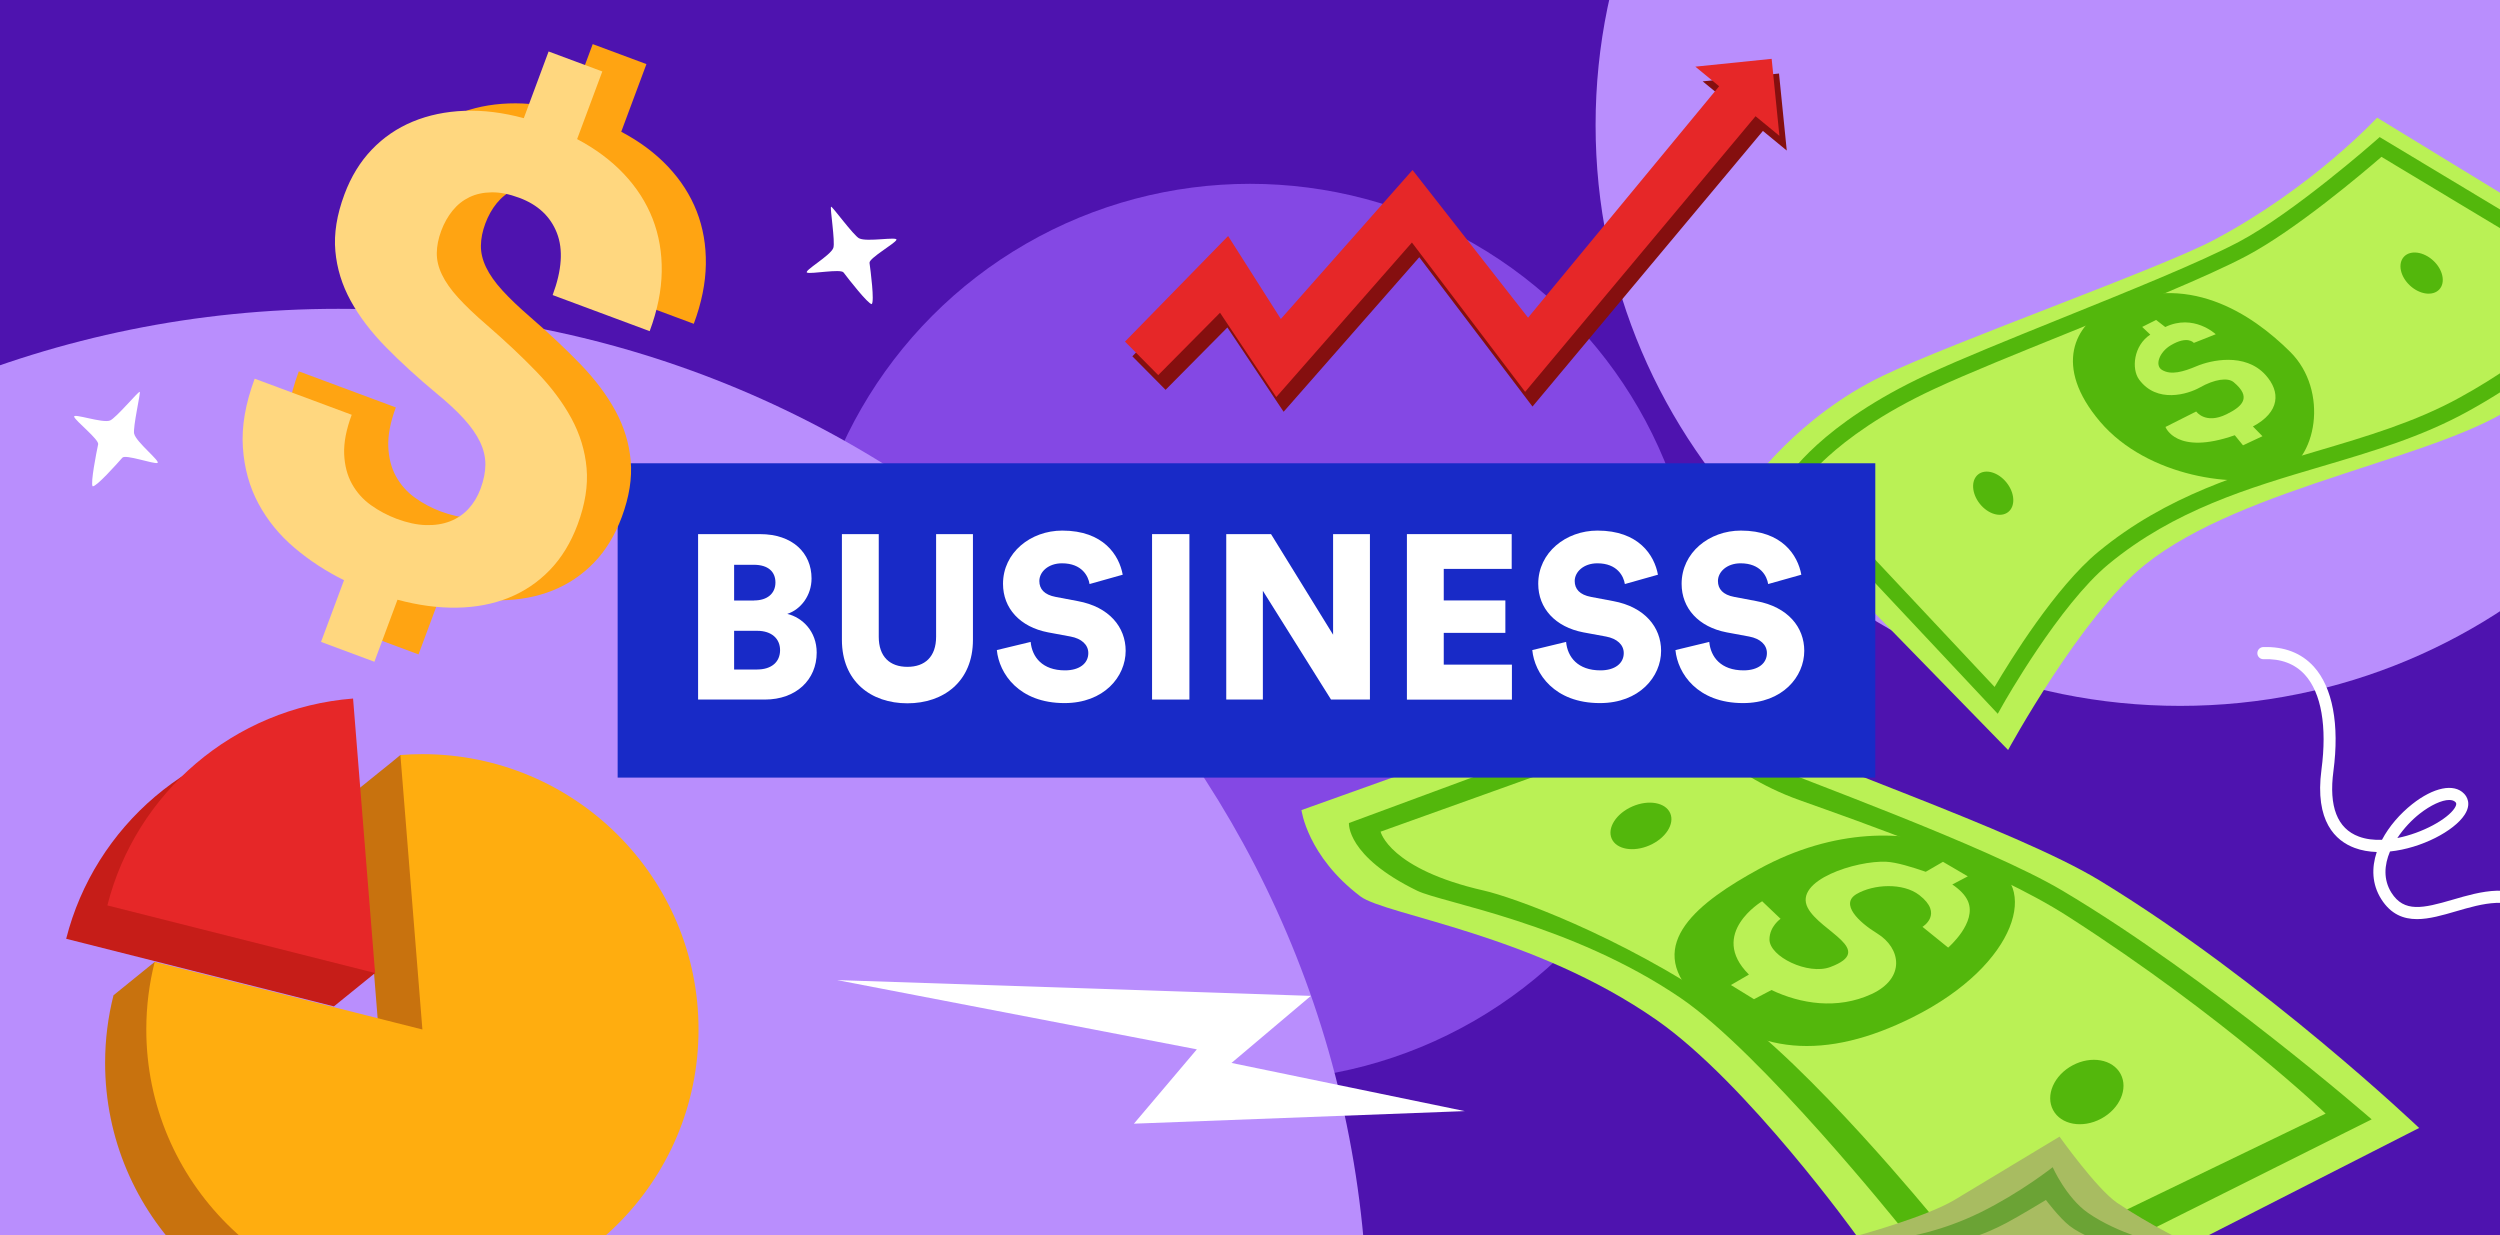 <svg width="340" height="168" viewBox="0 0 340 168" fill="none" xmlns="http://www.w3.org/2000/svg">
<g clip-path="url(#clip0_2669_11892)">
<rect width="340" height="168" fill="#4E13AF"/>
<g filter="url(#filter0_f_2669_11892)">
<circle cx="170" cy="86" r="61" fill="#8448E4"/>
</g>
<path d="M376 17C376 60.63 340.407 96 296.5 96C252.593 96 217 60.63 217 17C217 -26.631 252.593 -62 296.5 -62C340.407 -62 376 -26.631 376 17Z" fill="#B98EFD"/>
<path d="M186 181C186 257.768 123.32 320 46 320C-31.32 320 -94 257.768 -94 181C-94 104.232 -31.32 42 46 42C123.32 42 186 104.232 186 181Z" fill="#B98EFD"/>
<g clip-path="url(#clip1_2669_11892)">
<path d="M54.454 102.681C52.992 103.915 50.033 106.234 48.852 107.219L51.844 144.549L21.038 130.819L15.436 135.357C14.692 138.299 14.295 141.38 14.295 144.551C14.295 165.233 31.108 182 51.847 182C72.585 182 89.398 165.233 89.398 144.551C89.398 123.869 75.192 102.681 54.454 102.681Z" fill="#C8720E"/>
<path d="M42.415 99.539C26.196 100.814 12.874 112.369 9 127.674L45.41 136.868L51.012 132.33L42.415 99.539Z" fill="#C61D18"/>
<path d="M57.446 102.563C56.438 102.563 55.441 102.604 54.454 102.683L57.446 140.012L21.038 130.818C20.294 133.76 19.897 136.841 19.897 140.012C19.897 160.695 36.71 177.461 57.449 177.461C78.188 177.461 95 160.695 95 140.012C95 119.33 78.187 102.563 57.446 102.563Z" fill="#FFAD0F"/>
<path d="M48.017 95C31.796 96.275 18.474 107.831 14.602 123.136L51.012 132.33L48.017 95Z" fill="#E62728"/>
</g>
<path d="M177 110.172L230.601 91C230.601 91 234.672 97.157 237.839 99.021C244.491 102.933 274.047 112.742 285.571 119.757C308.068 133.451 329 153.404 329 153.404L297.895 169.251L252.51 168.077C252.51 168.077 237.642 147.341 225.317 138.732C208.523 127.004 188.392 124.462 185.017 121.908C177.783 116.432 177 110.172 177 110.172Z" fill="#BAF155"/>
<path d="M280.487 121.127C270.238 115.041 244.5 105.817 238.232 103.129C234.123 101.369 230.015 94.717 230.015 94.717L183.455 111.933C183.455 111.933 183.064 116.432 192.74 121.14C196.094 122.772 213.644 125.561 228.579 135.735C239.539 143.202 258.38 166.708 258.38 166.708L292.028 167.49L322.546 152.232C322.546 152.232 300.494 133.008 280.487 121.127ZM287.919 165.144L263.075 165.73C263.075 165.73 245.864 144.636 234.905 137.168C219.969 126.993 205.481 121.954 201.845 121.127C188.933 118.193 187.759 113.107 187.759 113.107L229.232 98.24C229.232 98.24 234.318 105.086 244.687 108.803C253.189 111.852 270.626 117.814 281.269 124.65C302.593 138.344 316.286 151.451 316.286 151.451L287.919 165.144Z" fill="#53B70C"/>
<path d="M252.511 168.078C252.511 168.078 261.901 165.535 265.814 163.187C269.726 160.839 280.095 154.58 280.095 154.58C280.095 154.58 285.153 161.693 287.921 163.578C292.224 166.513 297.898 169.251 297.898 169.251L252.511 168.078Z" fill="#A8BC61"/>
<path d="M259.461 168.168C259.461 168.168 263.981 167.516 269.305 164.903C274.773 162.22 279.164 158.739 279.164 158.739C279.164 158.739 281.008 162.894 283.971 164.954C288.114 167.833 293.766 169.122 293.766 169.122L285.679 168.872C285.679 168.872 282.971 167.901 281.459 166.712C280.052 165.608 278.245 163.196 278.245 163.196C278.245 163.196 274.554 165.435 272.903 166.305C269.555 168.069 267.546 168.471 267.546 168.471L259.461 168.168Z" fill="#6BA335"/>
<path d="M270.314 117.606L265.423 115.258C259.359 112.91 249.577 112.518 239.21 118.192C231.114 122.623 223.56 128.365 230.406 135.408C238.409 143.641 248.344 144.241 260.142 138.342C274.618 131.104 277.356 119.953 270.314 117.606Z" fill="#53B70C"/>
<path d="M265.513 120.291L267.622 119.183L264.244 117.206L261.902 118.564C260.074 117.934 257.941 117.267 256.536 117.199C252.492 117.004 243.882 119.722 245.86 123.475C247.568 126.716 255.202 129.175 248.914 131.52C245.904 132.643 240.618 130.105 240.647 127.744C240.667 125.977 242.158 124.958 242.158 124.958L239.652 122.571C239.652 122.571 232.274 126.971 237.839 132.524C237.844 132.529 237.85 132.535 237.856 132.54L235.402 133.963L238.544 135.891L240.922 134.643C244.86 136.517 249.852 137.344 254.516 135.199C259.163 133.061 258.577 128.953 255.274 126.934C252.792 125.416 250.201 122.934 252.495 121.588C254.79 120.243 258.808 120.018 261.023 121.729C264.363 124.309 261.457 126.049 261.457 126.049L264.949 128.874C264.949 128.874 268.904 125.475 267.638 122.558C267.275 121.72 266.505 120.958 265.513 120.291Z" fill="#BAF155"/>
<path d="M288.403 146.06C289.474 148.065 288.287 150.788 285.752 152.143C283.217 153.5 280.292 152.973 279.221 150.969C278.15 148.965 279.336 146.241 281.871 144.886C284.408 143.53 287.332 144.056 288.403 146.06Z" fill="#53B70C"/>
<path d="M227.15 110.597C227.786 112.062 226.518 114.022 224.317 114.976C222.118 115.93 219.819 115.515 219.185 114.049C218.55 112.584 219.817 110.624 222.018 109.67C224.217 108.718 226.515 109.133 227.15 110.597Z" fill="#53B70C"/>
<g clip-path="url(#clip2_2669_11892)">
<g clip-path="url(#clip3_2669_11892)">
<path d="M238 65.979C238 65.979 244.464 56.693 256.047 51.114C265.445 46.589 293.746 36.526 301.085 32.638C314.5 25.53 323.288 16 323.288 16L360 38.432C360 38.432 352.522 47.559 342.458 54.874C332.266 62.283 305.136 66.046 291.729 76.79C283.049 83.745 273.102 101.999 273.102 101.999L238 65.979Z" fill="#BAF155"/>
<path d="M271.697 97.076L242.48 65.921L242.902 65.218C243.084 64.914 247.534 57.694 262.161 50.913C266.737 48.791 273.372 46.11 280.397 43.272C289.663 39.529 299.243 35.66 304.465 32.903C311.89 28.985 322.923 19.272 323.033 19.174L323.635 18.643L357.076 38.75L356.285 39.722C356.211 39.813 354.424 41.994 350.962 45.103C347.782 47.959 342.522 52.17 335.522 56.008C329.285 59.428 322.662 61.386 315.65 63.459C305.844 66.358 295.702 69.356 286.78 76.713C280.076 82.242 272.506 95.64 272.43 95.775L271.697 97.076ZM245.244 65.677L271.264 93.423C273.373 89.846 279.556 79.838 285.383 75.034C294.651 67.393 305.01 64.33 315.027 61.369C321.923 59.33 328.436 57.405 334.466 54.098C344.949 48.35 351.537 41.717 353.752 39.295L323.877 21.332C321.422 23.458 312.211 31.278 305.488 34.827C300.168 37.634 290.535 41.526 281.219 45.29C274.22 48.118 267.61 50.788 263.082 52.886C255.793 56.266 251.202 59.745 248.635 62.069C246.872 63.665 245.797 64.948 245.244 65.677Z" fill="#53B70C"/>
<path d="M286.819 41.827C282.188 44.089 279.168 49.781 285.619 57.358C292.072 64.934 304.396 66.484 309.789 64.621C315.182 62.757 316.74 53.098 311.483 47.869C306.225 42.642 297.326 36.695 286.819 41.827Z" fill="#53B70C"/>
<path d="M272.897 65.637C274.023 67.052 274.119 68.841 273.113 69.637C272.106 70.431 270.379 69.93 269.254 68.515C268.129 67.1 268.032 65.311 269.038 64.515C270.043 63.721 271.771 64.224 272.897 65.637Z" fill="#53B70C"/>
<path d="M330.925 35.444C332.251 36.674 332.616 38.43 331.741 39.367C330.866 40.303 329.082 40.065 327.756 38.835C326.43 37.606 326.064 35.85 326.939 34.913C327.813 33.976 329.598 34.215 330.925 35.444Z" fill="#53B70C"/>
<path d="M305.048 60.563L307.695 59.325L306.398 57.999C310.073 56.049 310.193 53.287 308.105 50.985C305.3 47.895 300.605 49.013 298.767 49.788C296.929 50.564 295.265 51.055 294.03 50.309C293.01 49.692 293.667 47.88 295.236 46.951C297.549 45.581 298.36 46.637 298.36 46.637L301.339 45.457C301.339 45.457 298.336 42.62 294.474 44.475L293.229 43.511L291.335 44.463L292.438 45.506C290.155 46.998 289.866 50.169 290.909 51.603C293.319 54.917 297.559 53.617 299.198 52.689C301.157 51.579 302.973 51.31 303.768 51.967C306.276 54.041 304.97 55.27 302.823 56.332C299.929 57.763 298.684 55.962 298.684 55.962L294.506 58.064C294.506 58.064 295.914 62.003 303.93 59.192L305.048 60.563Z" fill="#BAF155"/>
</g>
</g>
<g clip-path="url(#clip4_2669_11892)">
<path d="M328.723 125C326.856 125 325.161 124.342 323.857 122.291C322.567 120.254 322.524 118.01 323.237 115.873C322.182 115.837 321.164 115.666 320.23 115.316C317.651 114.358 314.78 111.728 315.72 104.667C316.497 98.813 315.699 94.232 313.469 91.773C312.115 90.28 310.22 89.558 307.848 89.651C307.392 89.665 307.014 89.315 307 88.858C306.986 88.407 307.335 88.021 307.791 88C310.669 87.914 312.985 88.8 314.68 90.666C317.238 93.496 318.186 98.542 317.345 104.881C316.704 109.691 317.872 112.686 320.8 113.772C321.755 114.129 322.831 114.258 323.949 114.215C324.918 112.371 326.407 110.677 328.053 109.369C330.967 107.068 333.739 106.503 335.114 107.94C335.463 108.297 336.168 109.305 335.185 110.813C333.76 113.007 329.328 115.359 325.039 115.802C324.263 117.638 324.113 119.625 325.232 121.405C326.956 124.128 329.514 123.542 333.546 122.363C337.393 121.24 341.747 119.961 345.687 123.12C346.043 123.406 346.1 123.921 345.815 124.278C345.53 124.635 345.017 124.692 344.661 124.407C341.39 121.784 337.636 122.884 334.002 123.942C332.214 124.464 330.39 125 328.709 125H328.723ZM333.09 108.798C332.1 108.798 330.582 109.484 329.072 110.67C328.025 111.492 326.913 112.65 326.037 113.972C329.499 113.293 332.862 111.385 333.817 109.92C334.187 109.348 334.016 109.169 333.945 109.091C333.753 108.89 333.461 108.798 333.09 108.798Z" fill="white"/>
</g>
<g clip-path="url(#clip5_2669_11892)">
<path d="M255.04 63H84V105.75H255.04V63Z" fill="#182AC7"/>
<path d="M103.36 72.64C107.8 72.64 110.37 75.21 110.37 78.67C110.37 80.99 108.91 82.89 107.07 83.49C109.1 83.97 111.07 85.84 111.07 88.76C111.07 92.44 108.28 95.14 104.02 95.14H94.94V72.64H103.36ZM102.57 81.66C104.32 81.66 105.46 80.74 105.46 79.22C105.46 77.76 104.48 76.81 102.51 76.81H99.84V81.67H102.57V81.66ZM102.98 91.05C104.92 91.05 106.09 90.03 106.09 88.42C106.09 86.87 104.95 85.79 102.98 85.79H99.84V91.06H102.98V91.05Z" fill="white"/>
<path d="M114.5 87.02V72.64H119.51V86.6C119.51 89.33 121.03 90.69 123.41 90.69C125.79 90.69 127.31 89.32 127.31 86.6V72.64H132.32V87.02C132.32 92.67 128.35 95.65 123.4 95.65C118.45 95.65 114.5 92.67 114.5 87.02Z" fill="white"/>
<path d="M148.18 79.43C148.02 78.38 147.16 76.61 144.43 76.61C142.56 76.61 141.35 77.78 141.35 79.02C141.35 80.1 142.02 80.89 143.57 81.18L146.58 81.75C150.87 82.54 153.09 85.3 153.09 88.51C153.09 92.03 150.14 95.62 144.77 95.62C138.55 95.62 135.88 91.59 135.57 88.41L140.17 87.3C140.36 89.36 141.76 91.17 144.84 91.17C146.81 91.17 148.01 90.22 148.01 88.82C148.01 87.68 147.09 86.85 145.6 86.57L142.53 86C138.72 85.27 136.41 82.73 136.41 79.4C136.41 75.15 140.16 72.16 144.47 72.16C150.09 72.16 152.21 75.52 152.69 78.16L148.18 79.43Z" fill="white"/>
<path d="M156.68 95.14V72.64H161.76V95.14H156.68Z" fill="white"/>
<path d="M181.02 95.14L171.75 80.35V95.14H166.77V72.64H172.86L181.3 86.32V72.64H186.31V95.14H181.02Z" fill="white"/>
<path d="M191.34 95.14V72.64H205.59V77.37H196.35V81.66H204.73V86.07H196.35V90.39H205.62V95.15H191.34V95.14Z" fill="white"/>
<path d="M220.98 79.43C220.82 78.38 219.96 76.61 217.24 76.61C215.37 76.61 214.16 77.78 214.16 79.02C214.16 80.1 214.83 80.89 216.38 81.18L219.4 81.75C223.68 82.54 225.91 85.3 225.91 88.51C225.91 92.03 222.96 95.62 217.59 95.62C211.37 95.62 208.7 91.59 208.39 88.41L212.99 87.3C213.18 89.36 214.58 91.17 217.66 91.17C219.63 91.17 220.83 90.22 220.83 88.82C220.83 87.68 219.91 86.85 218.42 86.57L215.33 86C211.52 85.27 209.2 82.73 209.2 79.4C209.2 75.15 212.95 72.16 217.26 72.16C222.88 72.16 225 75.52 225.48 78.16L220.98 79.43Z" fill="white"/>
<path d="M240.47 79.43C240.31 78.38 239.45 76.61 236.72 76.61C234.85 76.61 233.64 77.78 233.64 79.02C233.64 80.1 234.31 80.89 235.86 81.18L238.87 81.75C243.16 82.54 245.38 85.3 245.38 88.51C245.38 92.03 242.43 95.62 237.06 95.62C230.84 95.62 228.17 91.59 227.86 88.41L232.46 87.3C232.65 89.36 234.05 91.17 237.13 91.17C239.1 91.17 240.3 90.22 240.3 88.82C240.3 87.68 239.38 86.85 237.89 86.57L234.82 86C231.01 85.27 228.7 82.73 228.7 79.4C228.7 75.15 232.45 72.16 236.76 72.16C242.38 72.16 244.5 75.52 244.98 78.16L240.47 79.43Z" fill="white"/>
</g>
<path d="M199.207 151.111L154.214 152.82L162.77 142.712L113.848 133.294L178.283 135.439L167.483 144.56L199.207 151.111Z" fill="white"/>
<g clip-path="url(#clip6_2669_11892)">
<path d="M71.345 65.496C71.787 64.311 72.009 63.202 72.013 62.172C72.013 61.143 71.773 60.121 71.286 59.102C70.799 58.084 70.069 57.041 69.098 55.97C68.128 54.902 66.886 53.748 65.373 52.507C62.779 50.351 60.48 48.248 58.469 46.196C56.459 44.145 54.866 42.048 53.691 39.903C52.512 37.758 51.82 35.505 51.608 33.144C51.395 30.78 51.806 28.214 52.839 25.443C53.733 23.04 54.974 21.01 56.564 19.348C58.153 17.689 60.014 16.417 62.142 15.537C64.274 14.657 66.611 14.167 69.161 14.07C71.71 13.973 74.402 14.306 77.237 15.071L80.61 6L87.914 8.719L84.488 17.919C86.978 19.233 89.093 20.808 90.835 22.647C92.574 24.487 93.882 26.517 94.751 28.739C95.621 30.964 96.035 33.359 95.996 35.936C95.955 38.512 95.409 41.214 94.355 44.037L81.16 39.128C82.422 35.738 82.613 32.918 81.734 30.675C80.854 28.433 79.149 26.84 76.624 25.902C75.254 25.39 74.005 25.144 72.872 25.158C71.741 25.172 70.729 25.39 69.846 25.815C68.959 26.242 68.194 26.851 67.554 27.64C66.91 28.429 66.396 29.351 66.006 30.394C65.617 31.44 65.415 32.442 65.404 33.405C65.391 34.368 65.624 35.345 66.104 36.346C66.58 37.344 67.317 38.391 68.312 39.486C69.307 40.581 70.594 41.808 72.166 43.164C74.708 45.365 76.972 47.496 78.962 49.555C80.948 51.613 82.53 53.724 83.702 55.879C84.874 58.038 85.566 60.298 85.775 62.663C85.984 65.027 85.58 67.579 84.561 70.322C83.636 72.808 82.37 74.88 80.767 76.535C79.163 78.19 77.299 79.445 75.181 80.297C73.063 81.149 70.719 81.598 68.156 81.643C65.592 81.685 62.894 81.326 60.059 80.562L56.918 89L49.66 86.299L52.787 77.905C50.355 76.709 48.119 75.249 46.074 73.524C44.029 71.796 42.395 69.797 41.163 67.52C39.932 65.243 39.223 62.687 39.031 59.846C38.84 57.009 39.376 53.894 40.638 50.501L53.833 55.41C53.086 57.416 52.745 59.196 52.807 60.747C52.87 62.298 53.225 63.654 53.868 64.811C54.512 65.969 55.374 66.932 56.456 67.704C57.537 68.476 58.703 69.095 59.951 69.561C61.381 70.093 62.706 70.378 63.923 70.413C65.14 70.447 66.236 70.277 67.21 69.898C68.183 69.519 69.018 68.952 69.714 68.198C70.413 67.443 70.955 66.543 71.345 65.496Z" fill="#FFA412"/>
</g>
<g clip-path="url(#clip7_2669_11892)">
<path d="M65.345 66.496C65.787 65.311 66.009 64.202 66.013 63.172C66.013 62.143 65.773 61.121 65.286 60.102C64.799 59.084 64.069 58.041 63.098 56.97C62.128 55.902 60.886 54.748 59.373 53.507C56.779 51.351 54.48 49.248 52.469 47.196C50.459 45.145 48.866 43.048 47.691 40.903C46.512 38.758 45.82 36.505 45.608 34.144C45.395 31.78 45.806 29.214 46.839 26.443C47.733 24.04 48.974 22.01 50.564 20.348C52.153 18.689 54.014 17.417 56.142 16.537C58.274 15.657 60.611 15.167 63.161 15.07C65.71 14.973 68.402 15.306 71.237 16.071L74.61 7L81.914 9.719L78.488 18.919C80.978 20.233 83.093 21.808 84.835 23.647C86.574 25.487 87.882 27.517 88.751 29.739C89.621 31.964 90.035 34.359 89.996 36.936C89.955 39.512 89.409 42.214 88.355 45.037L75.16 40.128C76.422 36.738 76.613 33.918 75.734 31.675C74.854 29.433 73.149 27.84 70.624 26.902C69.254 26.39 68.005 26.144 66.872 26.158C65.741 26.172 64.729 26.39 63.846 26.815C62.959 27.242 62.194 27.851 61.554 28.64C60.91 29.429 60.396 30.351 60.006 31.394C59.617 32.44 59.415 33.442 59.404 34.405C59.391 35.368 59.624 36.345 60.104 37.346C60.58 38.344 61.317 39.391 62.312 40.486C63.307 41.581 64.594 42.808 66.166 44.164C68.708 46.365 70.972 48.496 72.962 50.555C74.948 52.613 76.53 54.724 77.702 56.879C78.874 59.038 79.566 61.298 79.775 63.663C79.984 66.027 79.58 68.579 78.561 71.322C77.636 73.808 76.37 75.88 74.767 77.535C73.163 79.19 71.299 80.445 69.181 81.297C67.063 82.149 64.719 82.598 62.156 82.643C59.592 82.685 56.894 82.326 54.059 81.562L50.918 90L43.66 87.299L46.787 78.905C44.355 77.709 42.119 76.249 40.074 74.524C38.029 72.796 36.395 70.797 35.163 68.52C33.932 66.243 33.223 63.687 33.031 60.846C32.84 58.009 33.376 54.894 34.638 51.501L47.833 56.41C47.086 58.416 46.745 60.196 46.807 61.747C46.87 63.298 47.225 64.654 47.868 65.811C48.512 66.969 49.374 67.932 50.456 68.704C51.537 69.476 52.703 70.095 53.951 70.561C55.381 71.093 56.706 71.378 57.923 71.413C59.14 71.447 60.236 71.277 61.21 70.898C62.183 70.519 63.018 69.952 63.714 69.198C64.413 68.443 64.955 67.543 65.345 66.496Z" fill="#FFD77F"/>
</g>
<g clip-path="url(#clip8_2669_11892)">
<path d="M241.945 10L231.567 11.065L234.803 13.729L208.817 45.203L193.103 25.122L175.193 45.381L168.024 34.098L154 48.458L158.518 53.017L166.924 44.534L174.572 56L193.021 34.981L208.42 55.291L239.755 17.806L243 20.475L241.945 10Z" fill="#850F0F"/>
</g>
<g clip-path="url(#clip9_2669_11892)">
<path d="M240.945 8L230.567 9.065L233.803 11.729L207.817 43.203L192.103 23.122L174.193 43.381L167.024 32.098L153 46.458L157.518 51.017L165.924 42.534L173.572 54L192.021 32.981L207.42 53.291L238.755 15.806L242 18.475L240.945 8Z" fill="#E62728"/>
</g>
<path d="M18.245 59.011C18.041 58.124 19.16 53.38 19.003 53.291C18.826 53.194 15.774 56.862 14.966 57.188C13.935 57.598 9.929 56.151 10.086 56.685C10.246 57.225 13.482 59.777 13.349 60.419C13.113 61.524 12.282 65.74 12.599 66.14C13.108 66.219 15.916 63.072 16.644 62.244C17.07 61.762 20.896 63.136 21.406 62.962C21.916 62.796 18.516 60.128 18.254 59.004L18.245 59.011Z" fill="white"/>
<path d="M116.857 32.428C116.052 32.002 113.199 28.051 113.028 28.111C112.838 28.182 113.616 32.889 113.333 33.714C112.968 34.762 109.252 36.843 109.759 37.075C110.271 37.307 114.32 36.53 114.717 37.051C115.399 37.953 118.043 41.34 118.553 41.362C118.946 41.029 118.404 36.847 118.254 35.754C118.168 35.116 121.711 33.123 121.914 32.623C122.122 32.129 117.879 32.954 116.857 32.416L116.857 32.428Z" fill="white"/>
</g>
<defs>
<filter id="filter0_f_2669_11892" x="79" y="-5" width="182" height="182" filterUnits="userSpaceOnUse" color-interpolation-filters="sRGB">
<feFlood flood-opacity="0" result="BackgroundImageFix"/>
<feBlend mode="normal" in="SourceGraphic" in2="BackgroundImageFix" result="shape"/>
<feGaussianBlur stdDeviation="15" result="effect1_foregroundBlur_2669_11892"/>
</filter>
<clipPath id="clip0_2669_11892">
<rect width="340" height="168" fill="white"/>
</clipPath>
<clipPath id="clip1_2669_11892">
<rect width="86" height="87" fill="white" transform="translate(9 95)"/>
</clipPath>
<clipPath id="clip2_2669_11892">
<rect width="119" height="94" fill="white" transform="translate(238 8)"/>
</clipPath>
<clipPath id="clip3_2669_11892">
<rect width="122" height="86" fill="white" transform="translate(238 16)"/>
</clipPath>
<clipPath id="clip4_2669_11892">
<rect width="39" height="37" fill="white" transform="translate(307 88)"/>
</clipPath>
<clipPath id="clip5_2669_11892">
<rect width="171.04" height="42.75" fill="white" transform="translate(84 63)"/>
</clipPath>
<clipPath id="clip6_2669_11892">
<rect width="57" height="83" fill="white" transform="translate(39 6)"/>
</clipPath>
<clipPath id="clip7_2669_11892">
<rect width="57" height="83" fill="white" transform="translate(33 7)"/>
</clipPath>
<clipPath id="clip8_2669_11892">
<rect width="89" height="46" fill="white" transform="translate(154 10)"/>
</clipPath>
<clipPath id="clip9_2669_11892">
<rect width="89" height="46" fill="white" transform="translate(153 8)"/>
</clipPath>
</defs>
</svg>
